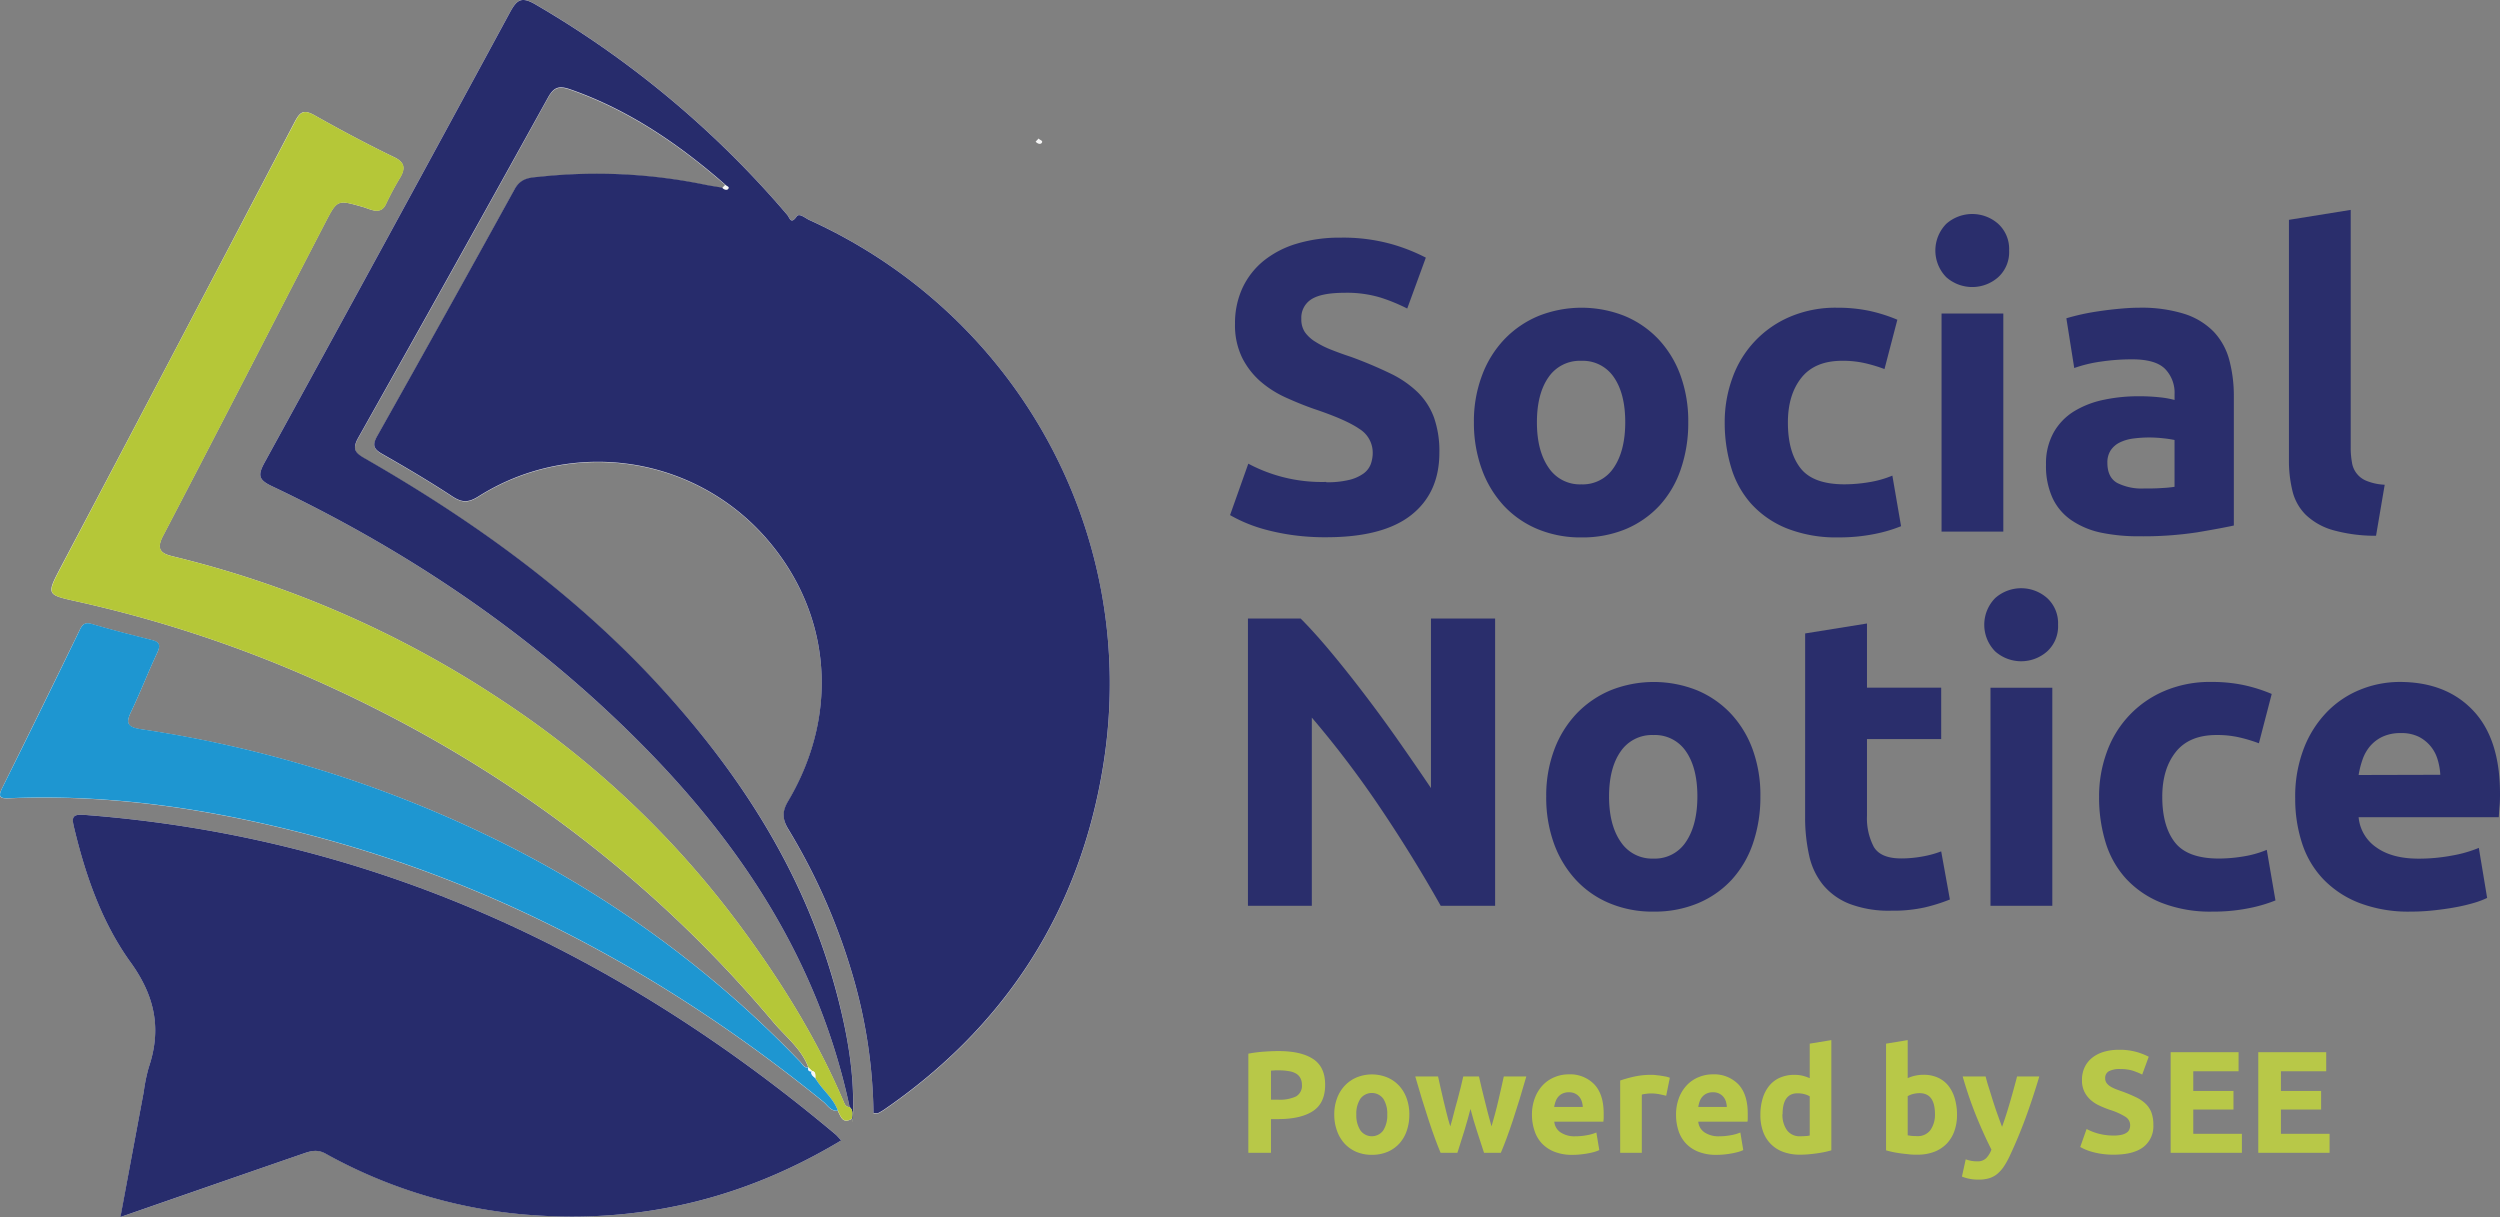 <svg id="Layer_1" data-name="Layer 1" xmlns="http://www.w3.org/2000/svg" viewBox="0 0 701.45 341.46"><rect x="0" y="0" width="701.45" height="341.46" fill="#808080" stroke="none"/><defs><style>.cls-1{fill:#f6f6f6;}.cls-2{fill:#272c6c;}.cls-3{fill:#b5c738;}.cls-4{fill:#1e96d1;}.cls-5{fill:#2a2e6c;}.cls-6{fill:#b8c848;}</style></defs><title>socialnoticelogo</title><path class="cls-1" d="M519.48,451.92l-.06.42V452c.68-11.58-1.21-22.89-4-34-9-35.46-28.37-65-53.27-91.13-23.26-24.45-50.43-43.83-79.58-60.56-2.73-1.56-3.71-2.61-1.87-5.87q26.8-47.56,53.2-95.38c1.63-2.95,3.07-3.44,6.23-2.34,16.46,5.76,30.5,15.37,43.49,26.71l-.84.88c-1.64-.28-3.29-.5-4.91-.84a151.19,151.19,0,0,0-46.2-2.22c-2.67.26-5.34.26-7.1,3.46Q405.47,225.46,386,260c-1.4,2.49-1,3.61,1.4,5,6.64,3.78,13.24,7.68,19.63,11.88,2.72,1.79,4.5,1.87,7.38.05a62.71,62.71,0,0,1,79.36,10.2c19.41,20.92,22.45,50,7.6,75.18-1.77,3-1.7,5.09,0,8a172.26,172.26,0,0,1,17.75,40,144.32,144.32,0,0,1,6.14,39.62c.7,0,1.07.1,1.33,0a12.86,12.86,0,0,0,1.71-1c34.18-23.5,54.92-56,61.43-96.64C600,288,566.06,226,507.25,199.26c-1.14-.51-2.82-2.07-3.56-1-1.66,2.38-1.95.38-2.66-.46a273.45,273.45,0,0,0-70.57-59c-4.1-2.41-5.33-1.28-7.28,2.32Q389,204.32,354.41,267.3c-2,3.67-1.63,4.92,2.12,6.7,38.37,18.19,73.09,41.72,103.13,71.85,28.73,28.83,50.29,61.88,58.9,102.34-1-.05-1.33-.65-1.69-1.5-7.55-17.74-17.65-33.94-29.12-49.43a263,263,0,0,0-67-63.34,289.69,289.69,0,0,0-91.95-40.23c-3.21-.78-5-1.72-2.93-5.75,15.35-29.34,30.44-58.8,45.68-88.2,3.28-6.31,3.36-6.12,10.47-4.11,2.13.61,5,2.44,6.5-1a80.16,80.16,0,0,1,4-7.43c1.25-2.25,1.34-4.05-1.72-5.52-7.61-3.67-15.08-7.66-22.44-11.81-3-1.66-4-1-5.52,1.88q-32.66,62.49-65.58,124.84c-4.11,7.82-4.11,7.81,4.38,9.69a353.78,353.78,0,0,1,67.74,22.43C419.13,351,462,382.57,497.14,424.36c3.43,4.08,7.92,7.45,9.84,12.73-1.22.09-1.65-1-2.29-1.65A302.18,302.18,0,0,0,417,372a338.12,338.12,0,0,0-97.31-29.83c-3.89-.59-4.3-1.71-2.72-5,2.58-5.39,4.73-11,7.27-16.4.92-2,.88-3-1.4-3.6-5.63-1.43-11.27-2.85-16.85-4.5-1.88-.56-2.64-.06-3.43,1.57q-10.8,22.2-21.74,44.31c-1.25,2.52-.86,3.12,1.92,3,28.35-1.21,56.08,3,83.42,10.06,54,14,101.84,40.08,145,75.09,1.22,1,2.07,2.72,4.06,2.52.84,1.62,1.36,3.85,4,2.2A2.58,2.58,0,0,0,519.48,451.92Zm-3.3,5.61c-.78-.83-1.18-1.35-1.67-1.77-61.15-51.3-130.4-83.49-210.78-89.58-3.31-.25-3.43.79-2.79,3.46,3.23,13.53,7.81,26.73,15.91,37.95,6.83,9.47,8.71,18.7,5.06,29.48a48.78,48.78,0,0,0-1.4,6.84C318.35,455.46,316.2,467,314,479c17.41-6,34.19-11.89,51-17.69,2.14-.74,4.08-1.45,6.56-.09a139.4,139.4,0,0,0,60.32,17.4C462,480.38,489.86,473.36,516.18,457.53Z" transform="translate(-280.16 -137.55)"/><path class="cls-2" d="M518.56,448.19c-8.61-40.46-30.17-73.51-58.9-102.34-30-30.13-64.76-53.66-103.13-71.85-3.75-1.78-4.15-3-2.12-6.7q34.6-63,68.77-126.15c1.95-3.6,3.18-4.73,7.28-2.32a273.45,273.45,0,0,1,70.57,59c.71.84,1,2.84,2.66.46.74-1.07,2.42.49,3.56,1C566.06,226,600,288,589.72,352.19c-6.51,40.68-27.25,73.14-61.43,96.64a12.86,12.86,0,0,1-1.71,1c-.26.13-.63,0-1.33,0a144.32,144.32,0,0,0-6.14-39.62,172.26,172.26,0,0,0-17.75-40c-1.74-2.88-1.81-5,0-8,14.85-25.19,11.81-54.26-7.6-75.18a62.71,62.71,0,0,0-79.36-10.2c-2.88,1.82-4.66,1.74-7.38-.05-6.39-4.2-13-8.1-19.63-11.88-2.43-1.38-2.8-2.5-1.4-5q19.46-34.58,38.58-69.31c1.76-3.2,4.43-3.2,7.1-3.46a151.19,151.19,0,0,1,46.2,2.22c1.62.34,3.27.56,4.91.84.47.59,1.32.85,1.69.39.56-.7-.57-.81-.85-1.27-13-11.34-27-20.95-43.49-26.71-3.16-1.1-4.6-.61-6.23,2.34q-26.43,47.79-53.2,95.38c-1.84,3.26-.86,4.31,1.87,5.87,29.15,16.73,56.32,36.11,79.58,60.56C487,353,506.36,382.52,515.38,418c2.83,11.14,4.72,22.45,4,34l.06-.09a2.58,2.58,0,0,1-.23-.54C519.26,450.27,519.63,449.07,518.56,448.19Z" transform="translate(-280.16 -137.55)"/><path class="cls-2" d="M516.18,457.53c-26.32,15.83-54.21,22.85-84.35,21.11a139.4,139.4,0,0,1-60.32-17.4c-2.48-1.36-4.42-.65-6.56.09-16.79,5.8-33.57,11.64-51,17.69,2.23-12,4.38-23.56,6.54-35.11a48.78,48.78,0,0,1,1.4-6.84c3.65-10.78,1.77-20-5.06-29.48-8.1-11.22-12.68-24.42-15.91-37.95-.64-2.67-.52-3.71,2.79-3.46,80.38,6.09,149.63,38.28,210.78,89.58C515,456.18,515.4,456.7,516.18,457.53Z" transform="translate(-280.16 -137.55)"/><path class="cls-3" d="M518.56,448.19c1.07.88.7,2.08.69,3.19-2.64,1.65-3.16-.58-4-2.2-1.22-3.45-4.21-5.67-6.06-8.68-.11,0-.18-.18-.23-.53l0,.07c-.06-.82.19-1.8-1-2l.11.08c-.36-.37-.73-.74-1.1-1.1l.06.11c-1.92-5.28-6.41-8.65-9.84-12.73-35.14-41.79-78-73.41-127.75-95.67a353.78,353.78,0,0,0-67.74-22.43c-8.49-1.88-8.49-1.87-4.38-9.69q32.84-62.4,65.58-124.84c1.51-2.89,2.56-3.54,5.52-1.88,7.36,4.15,14.83,8.14,22.44,11.81,3.06,1.47,3,3.27,1.72,5.52a80.16,80.16,0,0,0-4,7.43c-1.48,3.46-4.37,1.63-6.5,1-7.11-2-7.19-2.2-10.47,4.11-15.24,29.4-30.33,58.86-45.68,88.2-2.11,4-.28,5,2.93,5.75a289.69,289.69,0,0,1,91.95,40.23,263,263,0,0,1,67,63.34c11.47,15.49,21.57,31.69,29.12,49.43C517.23,447.54,517.59,448.14,518.56,448.19Z" transform="translate(-280.16 -137.55)"/><path class="cls-4" d="M509.19,440.5c1.85,3,4.84,5.23,6.06,8.68-2,.2-2.84-1.52-4.06-2.52-43.17-35-91-61.1-145-75.09-27.34-7.07-55.07-11.27-83.42-10.06-2.78.12-3.17-.48-1.92-3q11-22.1,21.74-44.31c.79-1.63,1.55-2.13,3.43-1.57,5.58,1.65,11.22,3.07,16.85,4.5,2.28.58,2.32,1.62,1.4,3.6-2.54,5.41-4.69,11-7.27,16.4-1.58,3.28-1.17,4.4,2.72,5A338.12,338.12,0,0,1,417,372a302.18,302.18,0,0,1,87.67,63.49c.64.67,1.07,1.74,2.29,1.65l-.06-.11c-.06.79.15,1.31,1.1,1.1l-.11-.08c-.38,1,.42,1.49,1,2l0-.06A1.87,1.87,0,0,1,509.19,440.5Z" transform="translate(-280.16 -137.55)"/><path class="cls-3" d="M519.48,451.92l-.06.09v.33Z" transform="translate(-280.16 -137.55)"/><path class="cls-1" d="M571.58,176.41c.28.46,1.41.57.85,1.27-.37.46-1.22.2-1.69-.39Z" transform="translate(-280.16 -137.55)"/><path class="cls-1" d="M508.94,440c-.61-.55-1.41-1-1-2C509.13,438.24,508.88,439.22,508.94,440Z" transform="translate(-280.16 -137.55)"/><path class="cls-1" d="M509.19,440.5A1.87,1.87,0,0,0,509,440C509,440.32,509.08,440.49,509.19,440.5Z" transform="translate(-280.16 -137.55)"/><path class="cls-1" d="M508,438.08c-.95.21-1.16-.31-1.1-1.1C507.29,437.34,507.66,437.71,508,438.08Z" transform="translate(-280.16 -137.55)"/><path class="cls-5" d="M652.3,272.86a26,26,0,0,0,6.34-.64,11.67,11.67,0,0,0,4-1.74,5.87,5.87,0,0,0,2.1-2.62,9.49,9.49,0,0,0,.58-3.37,7.81,7.81,0,0,0-3.72-6.58q-3.74-2.61-12.8-5.64c-2.64-.93-5.27-2-7.91-3.2a29.23,29.23,0,0,1-7.1-4.53,21.79,21.79,0,0,1-5.11-6.63,20.77,20.77,0,0,1-2-9.49,23.57,23.57,0,0,1,2.09-10.06,21.62,21.62,0,0,1,5.93-7.62,27.11,27.11,0,0,1,9.31-4.82,41.54,41.54,0,0,1,12.33-1.69A50.39,50.39,0,0,1,670.45,206a51.25,51.25,0,0,1,9.77,3.84L675,224.12a49.86,49.86,0,0,0-7.5-3.08,32.54,32.54,0,0,0-10-1.34q-6.51,0-9.36,1.8a6.1,6.1,0,0,0-2.85,5.53,6.37,6.37,0,0,0,1,3.72,10,10,0,0,0,3,2.73,25,25,0,0,0,4.42,2.21q2.5,1,5.53,2a118.21,118.21,0,0,1,10.93,4.6,29.2,29.2,0,0,1,7.74,5.29,19.29,19.29,0,0,1,4.59,7.09,28.48,28.48,0,0,1,1.52,9.89q0,11.28-7.91,17.51t-23.85,6.22a65.64,65.64,0,0,1-9.66-.64,63.44,63.44,0,0,1-7.62-1.57,42.65,42.65,0,0,1-5.69-2,41.1,41.1,0,0,1-4-2l5.12-14.43a43.84,43.84,0,0,0,21.87,5.12Z" transform="translate(-280.16 -137.55)"/><path class="cls-5" d="M753.85,256a39.74,39.74,0,0,1-2.1,13.21,28.68,28.68,0,0,1-6,10.23,27.43,27.43,0,0,1-9.48,6.58,31.7,31.7,0,0,1-12.39,2.32A31.31,31.31,0,0,1,711.57,286a27.38,27.38,0,0,1-9.49-6.58,30.14,30.14,0,0,1-6.16-10.23A38,38,0,0,1,693.71,256,36.36,36.36,0,0,1,696,242.85a29.64,29.64,0,0,1,6.28-10.12,28.27,28.27,0,0,1,9.54-6.52,32.69,32.69,0,0,1,24.19,0,27.64,27.64,0,0,1,9.48,6.52,29.41,29.41,0,0,1,6.17,10.12A37.46,37.46,0,0,1,753.85,256Zm-17.68,0q0-8-3.2-12.62a10.48,10.48,0,0,0-9.13-4.59,10.6,10.6,0,0,0-9.19,4.59Q711.4,248,711.39,256t3.26,12.74a10.52,10.52,0,0,0,9.19,4.71,10.39,10.39,0,0,0,9.13-4.71Q736.17,264,736.17,256Z" transform="translate(-280.16 -137.55)"/><path class="cls-5" d="M764.08,256.11a36,36,0,0,1,2.16-12.51,29.25,29.25,0,0,1,16.11-17.15,32.51,32.51,0,0,1,13.26-2.56,43,43,0,0,1,9,.87,44,44,0,0,1,7.91,2.5l-3.61,13.84a42.86,42.86,0,0,0-5.35-1.62,27.73,27.73,0,0,0-6.52-.7q-7.66,0-11.45,4.77t-3.78,12.56q0,8.26,3.54,12.8t12.39,4.53a42.27,42.27,0,0,0,6.75-.58,29.05,29.05,0,0,0,6.63-1.86l2.44,14.19A40.81,40.81,0,0,1,806,287.4a49.87,49.87,0,0,1-10,.93,37.6,37.6,0,0,1-14.43-2.5,27.12,27.12,0,0,1-9.94-6.8,26.55,26.55,0,0,1-5.7-10.18A43,43,0,0,1,764.08,256.11Z" transform="translate(-280.16 -137.55)"/><path class="cls-5" d="M843.88,207.83a9.52,9.52,0,0,1-3.08,7.51,11,11,0,0,1-14.54,0,10.68,10.68,0,0,1,0-15,11,11,0,0,1,14.54,0A9.55,9.55,0,0,1,843.88,207.83Zm-1.63,78.87H824.92V225.52h17.33Z" transform="translate(-280.16 -137.55)"/><path class="cls-5" d="M880.29,223.89a40.3,40.3,0,0,1,12.8,1.74,20,20,0,0,1,8.2,5,18.46,18.46,0,0,1,4.36,7.91,39.24,39.24,0,0,1,1.28,10.36V285q-3.72.81-10.35,1.92a100.34,100.34,0,0,1-16.06,1.1,51.49,51.49,0,0,1-10.76-1,23.29,23.29,0,0,1-8.31-3.44,15.51,15.51,0,0,1-5.35-6.22,21.35,21.35,0,0,1-1.87-9.42,17.78,17.78,0,0,1,2.16-9.07,16.54,16.54,0,0,1,5.75-5.94,26.2,26.2,0,0,1,8.26-3.2,47,47,0,0,1,9.66-1,53.37,53.37,0,0,1,6,.29,26.24,26.24,0,0,1,4.24.75v-1.63a9.59,9.59,0,0,0-2.67-7.09q-2.68-2.69-9.31-2.68a60.18,60.18,0,0,0-8.72.64,38.23,38.23,0,0,0-7.45,1.8l-2.21-13.95q1.52-.47,3.78-1c1.52-.35,3.16-.66,4.95-.93s3.66-.51,5.64-.7S878.27,223.89,880.29,223.89Zm1.4,50.72c1.7,0,3.33,0,4.88-.12a33.31,33.31,0,0,0,3.72-.35V261a31.11,31.11,0,0,0-3.14-.47,36,36,0,0,0-3.83-.23,35,35,0,0,0-4.6.29,12,12,0,0,0-3.78,1.1,6.52,6.52,0,0,0-2.56,2.21,6.17,6.17,0,0,0-.93,3.49q0,4.08,2.73,5.65A15.2,15.2,0,0,0,881.69,274.61Z" transform="translate(-280.16 -137.55)"/><path class="cls-5" d="M946.83,287.87a43.66,43.66,0,0,1-12.27-1.63,18.24,18.24,0,0,1-7.45-4.25,14.09,14.09,0,0,1-3.72-6.63,35.71,35.71,0,0,1-1-8.78V199.23l17.33-2.79v66.65a23.09,23.09,0,0,0,.35,4.19,6.58,6.58,0,0,0,4.19,5.23,15.56,15.56,0,0,0,5,1.05Z" transform="translate(-280.16 -137.55)"/><path class="cls-5" d="M684.4,391.7q-7.78-13.83-16.86-27.33a278.63,278.63,0,0,0-19.31-25.48V391.7H630.31V311.09h14.78q3.84,3.84,8.49,9.42t9.48,11.93q4.83,6.33,9.6,13.14t9,13.09V311.09h18V391.7Z" transform="translate(-280.16 -137.55)"/><path class="cls-5" d="M774.09,361A40,40,0,0,1,772,374.2a28.84,28.84,0,0,1-6,10.23,27.14,27.14,0,0,1-9.48,6.57,31.52,31.52,0,0,1-12.39,2.33A31.13,31.13,0,0,1,731.81,391a27,27,0,0,1-9.48-6.57,30,30,0,0,1-6.17-10.23A38,38,0,0,1,714,361a36.57,36.57,0,0,1,2.27-13.14,29.79,29.79,0,0,1,6.28-10.12,28.37,28.37,0,0,1,9.54-6.52,32.69,32.69,0,0,1,24.19,0,27.64,27.64,0,0,1,9.48,6.52,29.41,29.41,0,0,1,6.17,10.12A37.46,37.46,0,0,1,774.09,361Zm-17.68,0q0-8-3.2-12.62a10.46,10.46,0,0,0-9.13-4.59,10.6,10.6,0,0,0-9.19,4.59Q731.64,353,731.63,361t3.26,12.74a10.52,10.52,0,0,0,9.19,4.71,10.38,10.38,0,0,0,9.13-4.71Q756.41,369,756.41,361Z" transform="translate(-280.16 -137.55)"/><path class="cls-5" d="M786.65,315.28,804,312.49v18h20.82v14.42H804v21.52a17.25,17.25,0,0,0,1.91,8.73q1.92,3.26,7.74,3.25a33.06,33.06,0,0,0,5.76-.52,29,29,0,0,0,5.41-1.46l2.44,13.5a49.47,49.47,0,0,1-7,2.21,40.69,40.69,0,0,1-9.42.93,31,31,0,0,1-11.75-1.92,18.4,18.4,0,0,1-7.44-5.35,19.74,19.74,0,0,1-3.9-8.32,48.89,48.89,0,0,1-1.11-10.82Z" transform="translate(-280.16 -137.55)"/><path class="cls-5" d="M857.61,312.83a9.52,9.52,0,0,1-3.08,7.51,11,11,0,0,1-14.54,0,10.66,10.66,0,0,1,0-15,11,11,0,0,1,14.54,0A9.55,9.55,0,0,1,857.61,312.83ZM856,391.7H838.65V330.52H856Z" transform="translate(-280.16 -137.55)"/><path class="cls-5" d="M869.12,361.11a36,36,0,0,1,2.16-12.51,29.25,29.25,0,0,1,16.11-17.15,32.51,32.51,0,0,1,13.26-2.56,42.86,42.86,0,0,1,9,.87,43.55,43.55,0,0,1,7.91,2.5l-3.6,13.84a42.86,42.86,0,0,0-5.35-1.62,27.73,27.73,0,0,0-6.52-.7q-7.68,0-11.46,4.77t-3.78,12.56q0,8.26,3.55,12.8t12.39,4.53a42.36,42.36,0,0,0,6.75-.58,29.05,29.05,0,0,0,6.63-1.86l2.44,14.19A41,41,0,0,1,911,392.4a49.87,49.87,0,0,1-10,.93,37.6,37.6,0,0,1-14.43-2.5,27.12,27.12,0,0,1-9.94-6.8,26.55,26.55,0,0,1-5.7-10.18A43,43,0,0,1,869.12,361.11Z" transform="translate(-280.16 -137.55)"/><path class="cls-5" d="M924.15,361.58a37.36,37.36,0,0,1,2.5-14.25,30.22,30.22,0,0,1,6.57-10.18,27.26,27.26,0,0,1,9.36-6.17,29.47,29.47,0,0,1,10.88-2.09q13,0,20.59,8t7.56,23.44c0,1,0,2.11-.12,3.31s-.15,2.27-.23,3.2H941.94a11.51,11.51,0,0,0,5,8.49q4.41,3.15,11.86,3.14a50.15,50.15,0,0,0,9.36-.87,35.42,35.42,0,0,0,7.51-2.15L978,389.49a23.87,23.87,0,0,1-3.72,1.4,50.74,50.74,0,0,1-5.17,1.22c-1.91.35-3.94.64-6.11.87a59.34,59.34,0,0,1-6.52.35,38.52,38.52,0,0,1-14.36-2.44A28,28,0,0,1,932,384.2a26.33,26.33,0,0,1-5.93-10.06A39.87,39.87,0,0,1,924.15,361.58Zm40.71-6.64a17.88,17.88,0,0,0-.76-4.3,10.38,10.38,0,0,0-5.35-6.4,11,11,0,0,0-5.06-1,11.77,11.77,0,0,0-5,1,10.38,10.38,0,0,0-3.49,2.62,11.73,11.73,0,0,0-2.15,3.78,25.13,25.13,0,0,0-1.11,4.36Z" transform="translate(-280.16 -137.55)"/><path class="cls-6" d="M638.9,432.46q6.3,0,9.69,2.22t3.38,7.26q0,5.1-3.42,7.35t-9.78,2.26h-2V461h-6.35V433.19a36.45,36.45,0,0,1,4.39-.57C636.37,432.51,637.73,432.46,638.9,432.46Zm.4,5.41c-.46,0-.91,0-1.36,0l-1.16.08v8.15h2a10.77,10.77,0,0,0,5-.9,3.44,3.44,0,0,0,1.67-3.34A3.94,3.94,0,0,0,645,440a3.16,3.16,0,0,0-1.22-1.24,5.48,5.48,0,0,0-1.93-.65A15.06,15.06,0,0,0,639.3,437.87Z" transform="translate(-280.16 -137.55)"/><path class="cls-6" d="M675.59,450.25a13.9,13.9,0,0,1-.74,4.62,10,10,0,0,1-2.12,3.59,9.57,9.57,0,0,1-3.31,2.3,11.15,11.15,0,0,1-4.34.81,11,11,0,0,1-4.3-.81,9.7,9.7,0,0,1-3.32-2.3,10.48,10.48,0,0,1-2.15-3.59,13.18,13.18,0,0,1-.78-4.62,12.76,12.76,0,0,1,.8-4.6,10.36,10.36,0,0,1,2.2-3.54,9.79,9.79,0,0,1,3.33-2.28,11.35,11.35,0,0,1,8.47,0,9.56,9.56,0,0,1,3.32,2.28,10.27,10.27,0,0,1,2.16,3.54A13,13,0,0,1,675.59,450.25Zm-6.19,0a7.71,7.71,0,0,0-1.12-4.42,4,4,0,0,0-6.42,0,7.55,7.55,0,0,0-1.14,4.42,7.73,7.73,0,0,0,1.14,4.46,3.95,3.95,0,0,0,6.42,0A7.89,7.89,0,0,0,669.4,450.25Z" transform="translate(-280.16 -137.55)"/><path class="cls-6" d="M692.75,448.7q-.81,3.1-1.73,6.15T689.08,461h-4.72c-.49-1.14-1-2.5-1.59-4.07s-1.17-3.29-1.78-5.15-1.24-3.83-1.88-5.91-1.26-4.17-1.86-6.29h6.4c.22,1,.45,2.05.71,3.2s.54,2.34.82,3.56.59,2.45.9,3.69.64,2.42,1,3.56c.35-1.19.7-2.42,1-3.67s.66-2.47,1-3.68.61-2.37.9-3.5.54-2.18.75-3.16h4.4c.22,1,.46,2,.73,3.16s.56,2.29.86,3.5.61,2.44.93,3.68.67,2.48,1,3.67c.33-1.14.66-2.33,1-3.56s.63-2.47.92-3.69.56-2.41.82-3.56.5-2.22.71-3.2h6.32q-.9,3.18-1.86,6.29t-1.88,5.91c-.61,1.86-1.21,3.57-1.8,5.15s-1.12,2.93-1.61,4.07h-4.72q-1-3.09-2-6.15T692.75,448.7Z" transform="translate(-280.16 -137.55)"/><path class="cls-6" d="M710,450.45a13.11,13.11,0,0,1,.88-5,10.62,10.62,0,0,1,2.3-3.57,9.39,9.39,0,0,1,3.28-2.15,10.21,10.21,0,0,1,3.81-.74,9.44,9.44,0,0,1,7.2,2.79q2.65,2.79,2.65,8.21c0,.35,0,.74,0,1.16s-.06.79-.08,1.12H716.26a4,4,0,0,0,1.76,3,7,7,0,0,0,4.15,1.1,17.12,17.12,0,0,0,3.28-.31,12.09,12.09,0,0,0,2.62-.75l.82,4.93a9.52,9.52,0,0,1-1.31.49,16.81,16.81,0,0,1-1.81.42c-.66.13-1.38.23-2.14.31a21.62,21.62,0,0,1-2.28.12,13.46,13.46,0,0,1-5-.85,9.82,9.82,0,0,1-3.55-2.34,9.34,9.34,0,0,1-2.07-3.53A13.85,13.85,0,0,1,710,450.45Zm14.26-2.32a6.39,6.39,0,0,0-.27-1.5,3.83,3.83,0,0,0-.69-1.31,3.64,3.64,0,0,0-1.18-.93,3.8,3.8,0,0,0-1.77-.37,4.08,4.08,0,0,0-1.75.35,3.52,3.52,0,0,0-1.22.91,4.05,4.05,0,0,0-.76,1.33,9.17,9.17,0,0,0-.39,1.52Z" transform="translate(-280.16 -137.55)"/><path class="cls-6" d="M747.66,445c-.54-.14-1.18-.28-1.91-.43a11.93,11.93,0,0,0-2.37-.22,10.47,10.47,0,0,0-1.36.1,8.54,8.54,0,0,0-1.2.22V461h-6.07V440.72a36.9,36.9,0,0,1,3.85-1.08,22.15,22.15,0,0,1,4.95-.51c.32,0,.72,0,1.18.07s.92.09,1.38.16l1.39.24a6.69,6.69,0,0,1,1.18.35Z" transform="translate(-280.16 -137.55)"/><path class="cls-6" d="M750.43,450.45a13.11,13.11,0,0,1,.87-5,10.78,10.78,0,0,1,2.3-3.57,9.48,9.48,0,0,1,3.28-2.15,10.29,10.29,0,0,1,3.81-.74,9.48,9.48,0,0,1,7.21,2.79q2.64,2.79,2.64,8.21c0,.35,0,.74,0,1.16s0,.79-.08,1.12H756.66a4,4,0,0,0,1.75,3,7.06,7.06,0,0,0,4.15,1.1,17,17,0,0,0,3.28-.31,12.2,12.2,0,0,0,2.63-.75l.81,4.93a9.32,9.32,0,0,1-1.3.49,18,18,0,0,1-1.81.42c-.67.13-1.38.23-2.14.31a21.77,21.77,0,0,1-2.28.12,13.48,13.48,0,0,1-5-.85,9.69,9.69,0,0,1-3.54-2.34,9.36,9.36,0,0,1-2.08-3.53A13.85,13.85,0,0,1,750.43,450.45Zm14.25-2.32a6.93,6.93,0,0,0-.26-1.5,3.68,3.68,0,0,0-.7-1.31,3.54,3.54,0,0,0-1.18-.93,3.74,3.74,0,0,0-1.77-.37,4.08,4.08,0,0,0-1.75.35,3.52,3.52,0,0,0-1.22.91,4.05,4.05,0,0,0-.76,1.33,9.13,9.13,0,0,0-.38,1.52Z" transform="translate(-280.16 -137.55)"/><path class="cls-6" d="M794,460.31c-.54.16-1.17.32-1.87.47s-1.45.27-2.22.38-1.56.2-2.37.27-1.56.1-2.3.1a13.62,13.62,0,0,1-4.72-.77,9.3,9.3,0,0,1-5.68-5.72,13.46,13.46,0,0,1-.75-4.63,15.66,15.66,0,0,1,.65-4.7,10.22,10.22,0,0,1,1.87-3.56,8,8,0,0,1,3-2.24,10,10,0,0,1,4.06-.78,9.71,9.71,0,0,1,2.26.25,12,12,0,0,1,2,.69v-9.69l6.07-1Zm-13.72-10.18a7.45,7.45,0,0,0,1.26,4.52,4.36,4.36,0,0,0,3.75,1.71q.81,0,1.5-.06c.46,0,.84-.09,1.14-.14v-11a5.28,5.28,0,0,0-1.48-.61,7.3,7.3,0,0,0-1.86-.24C781.75,444.27,780.32,446.22,780.32,450.13Z" transform="translate(-280.16 -137.55)"/><path class="cls-6" d="M829.26,450.29a13.56,13.56,0,0,1-.75,4.64,9.92,9.92,0,0,1-2.18,3.55,9.71,9.71,0,0,1-3.5,2.26,13.18,13.18,0,0,1-4.73.79c-.73,0-1.5,0-2.3-.1s-1.59-.16-2.36-.27-1.51-.23-2.22-.38-1.33-.31-1.87-.47V430.38l6.07-1v10.67a10.86,10.86,0,0,1,2.11-.69,11.09,11.09,0,0,1,2.36-.25,9.68,9.68,0,0,1,4,.8,8,8,0,0,1,2.93,2.26,10.34,10.34,0,0,1,1.79,3.52A16,16,0,0,1,829.26,450.29Zm-6.19-.16q0-5.86-4.32-5.86a7.28,7.28,0,0,0-1.85.24,5.28,5.28,0,0,0-1.48.61v11c.29,0,.67.1,1.14.14s1,.06,1.5.06a4.36,4.36,0,0,0,3.75-1.71A7.45,7.45,0,0,0,823.07,450.13Z" transform="translate(-280.16 -137.55)"/><path class="cls-6" d="M852.35,439.58q-1.85,6.19-3.84,11.61t-4.37,10.5a23.65,23.65,0,0,1-1.71,3.12,9.78,9.78,0,0,1-1.88,2.12,6.7,6.7,0,0,1-2.3,1.22,10.42,10.42,0,0,1-3,.38,12.34,12.34,0,0,1-4.61-.85l1.06-4.85a10.06,10.06,0,0,0,1.67.45,9.65,9.65,0,0,0,1.55.12,3.42,3.42,0,0,0,2.51-.87,7.2,7.2,0,0,0,1.49-2.42q-2.08-4.08-4.16-9.15a112,112,0,0,1-3.91-11.38h6.43c.27,1.06.6,2.21,1,3.44s.76,2.49,1.17,3.75.82,2.49,1.25,3.68.82,2.29,1.2,3.26c.36-1,.72-2.06,1.11-3.26s.75-2.42,1.12-3.68.72-2.51,1.06-3.75.65-2.38.92-3.44Z" transform="translate(-280.16 -137.55)"/><path class="cls-6" d="M873.28,456.16a9.17,9.17,0,0,0,2.22-.23,4,4,0,0,0,1.4-.61,2,2,0,0,0,.73-.92,3.14,3.14,0,0,0,.21-1.18,2.75,2.75,0,0,0-1.3-2.3,18.62,18.62,0,0,0-4.48-2c-.93-.33-1.85-.7-2.77-1.12a10.17,10.17,0,0,1-2.49-1.59,7.63,7.63,0,0,1-1.79-2.32,7.31,7.31,0,0,1-.69-3.32,8.18,8.18,0,0,1,.73-3.52,7.44,7.44,0,0,1,2.08-2.67,9.68,9.68,0,0,1,3.26-1.69,14.68,14.68,0,0,1,4.31-.59,17.48,17.48,0,0,1,4.93.61,18.62,18.62,0,0,1,3.42,1.34l-1.83,5a19.45,19.45,0,0,0-2.63-1.08,11.42,11.42,0,0,0-3.48-.46,6.42,6.42,0,0,0-3.28.63,2.13,2.13,0,0,0-1,1.93,2.3,2.3,0,0,0,.37,1.31,3.57,3.57,0,0,0,1,.95,8.62,8.62,0,0,0,1.55.78c.58.23,1.22.46,1.93.71a41.54,41.54,0,0,1,3.83,1.61,10.25,10.25,0,0,1,2.71,1.85,6.82,6.82,0,0,1,1.61,2.48,10.08,10.08,0,0,1,.52,3.46,7.35,7.35,0,0,1-2.76,6.13q-2.77,2.17-8.35,2.18a22.14,22.14,0,0,1-6-.77,16.19,16.19,0,0,1-2-.69,15.44,15.44,0,0,1-1.41-.7l1.79-5.05a15.55,15.55,0,0,0,3.12,1.25A16.38,16.38,0,0,0,873.28,456.16Z" transform="translate(-280.16 -137.55)"/><path class="cls-6" d="M889.2,461V432.78h19.06v5.34H895.55v5.53h11.28v5.22H895.55v6.8h13.64V461Z" transform="translate(-280.16 -137.55)"/><path class="cls-6" d="M913.79,461V432.78h19.06v5.34H920.14v5.53h11.28v5.22H920.14v6.8h13.65V461Z" transform="translate(-280.16 -137.55)"/></svg>